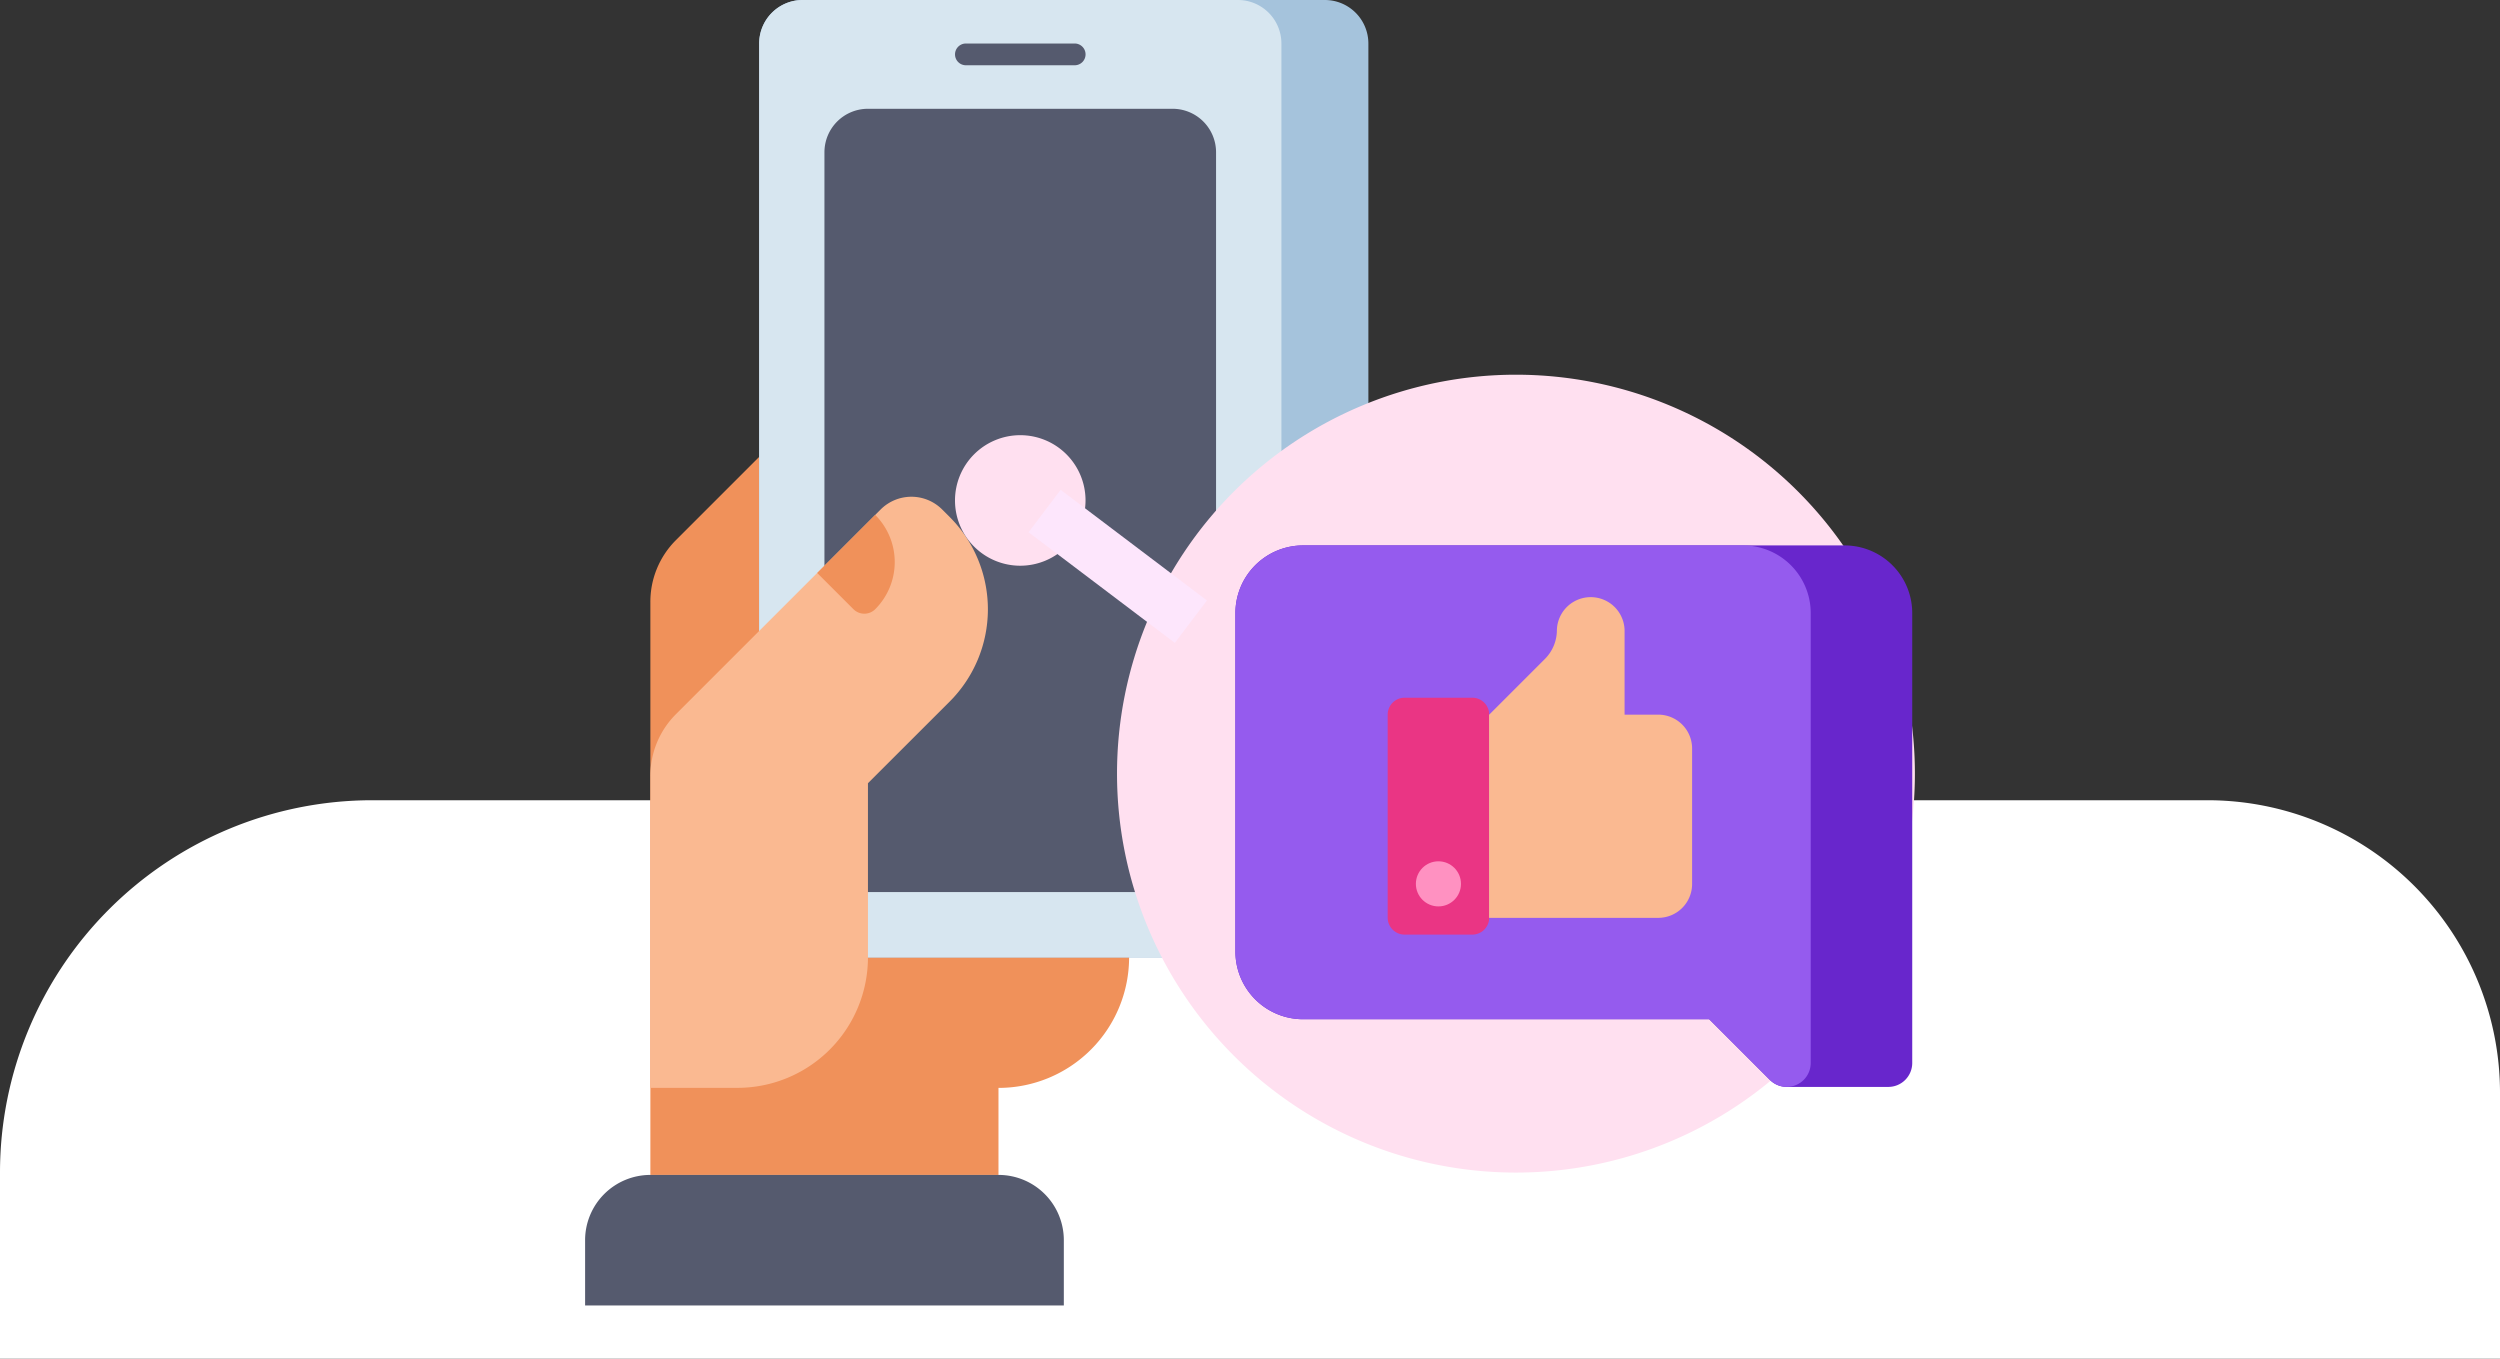 <svg xmlns="http://www.w3.org/2000/svg" width="94" height="51.089" viewBox="0 0 94 51.089">
  <rect x="0" y="0" width="94" height="51.089" fill="#333333" stroke="none"/>
  <g id="Grupo_873956" data-name="Grupo 873956" transform="translate(-1136 -5274.911)">
    <path id="Rectángulo_5335" data-name="Rectángulo 5335" d="M14,0H83A11,11,0,0,1,94,11V21a0,0,0,0,1,0,0H0a0,0,0,0,1,0,0V14A14,14,0,0,1,14,0Z" transform="translate(1136 5305)" fill="#fff"/>
    <g id="Grupo_58734" data-name="Grupo 58734" transform="translate(7967 10697)">
      <g id="el-marketing-movil" transform="translate(-6849 -5438.089)">
        <g id="Grupo_58704" data-name="Grupo 58704" transform="translate(42.454 27.453)">
          <path id="Trazado_119681" data-name="Trazado 119681" d="M73.817,128l-8.859,8.859A3.272,3.272,0,0,0,64,139.173v21.551H77.089v-3.272A4.908,4.908,0,0,0,82,152.543V128Z" transform="translate(-64 -128)" fill="#f0915a"/>
        </g>
        <g id="Grupo_58705" data-name="Grupo 58705" transform="translate(46.545 16)">
          <path id="Trazado_119682" data-name="Trazado 119682" d="M125.27,52H105.636A1.636,1.636,0,0,1,104,50.36V17.636A1.636,1.636,0,0,1,105.636,16H125.27a1.636,1.636,0,0,1,1.636,1.636V50.36A1.636,1.636,0,0,1,125.27,52Z" transform="translate(-104 -16)" fill="#a5c3dc"/>
        </g>
        <g id="Grupo_58706" data-name="Grupo 58706" transform="translate(46.545 16)">
          <path id="Trazado_119683" data-name="Trazado 119683" d="M122,52H105.636A1.636,1.636,0,0,1,104,50.36V17.636A1.636,1.636,0,0,1,105.636,16H122a1.636,1.636,0,0,1,1.636,1.636V50.36A1.636,1.636,0,0,1,122,52Z" transform="translate(-104 -16)" fill="#d7e6f0"/>
        </g>
        <g id="Grupo_58707" data-name="Grupo 58707" transform="translate(48.999 20.09)">
          <path id="Trazado_119684" data-name="Trazado 119684" d="M141.089,85.451H129.636A1.636,1.636,0,0,1,128,83.815V57.636A1.636,1.636,0,0,1,129.636,56h11.453a1.636,1.636,0,0,1,1.636,1.636V83.815A1.636,1.636,0,0,1,141.089,85.451Z" transform="translate(-128 -56)" fill="#555a6e"/>
        </g>
        <g id="Grupo_58708" data-name="Grupo 58708" transform="translate(42.454 34.676)">
          <path id="Trazado_119685" data-name="Trazado 119685" d="M64.958,206.808l7.7-7.7a1.636,1.636,0,0,1,2.314,0l.281.281a4.909,4.909,0,0,1,0,6.942L72.181,209.4v6.545a4.908,4.908,0,0,1-4.909,4.909H64V209.122A3.272,3.272,0,0,1,64.958,206.808Z" transform="translate(-64 -198.627)" fill="#fab991"/>
        </g>
        <g id="Grupo_58709" data-name="Grupo 58709" transform="translate(40 60.177)">
          <path id="Trazado_119686" data-name="Trazado 119686" d="M58,452.909H40v-2.454A2.454,2.454,0,0,1,42.454,448H55.544A2.454,2.454,0,0,1,58,450.454Z" transform="translate(-40 -448)" fill="#555a6e"/>
        </g>
        <g id="Grupo_58710" data-name="Grupo 58710" transform="translate(53.908 17.636)">
          <path id="Trazado_119687" data-name="Trazado 119687" d="M180.5,32.818h-4.09a.409.409,0,1,1,0-.818h4.09a.409.409,0,0,1,0,.818Z" transform="translate(-176 -32)" fill="#555a6e"/>
        </g>
        <g id="Grupo_58711" data-name="Grupo 58711" transform="translate(53.908 32.362)">
          <path id="Trazado_119688" data-name="Trazado 119688" d="M178.454,180.909a2.454,2.454,0,1,1,2.454-2.454A2.457,2.457,0,0,1,178.454,180.909Z" transform="translate(-176 -176)" fill="#ffe0f0"/>
        </g>
        <g id="Grupo_58721" data-name="Grupo 58721" transform="translate(48.726 35.361)">
          <path id="Trazado_119698" data-name="Trazado 119698" d="M127.516,205.333a2.507,2.507,0,0,1,0,3.545.579.579,0,0,1-.818,0l-1.363-1.363Z" transform="translate(-125.334 -205.333)" fill="#f0915a"/>
        </g>
      </g>
      <path id="Trazado_594487" data-name="Trazado 594487" d="M15,0A15,15,0,1,1,0,15,15,15,0,0,1,15,0Z" transform="translate(-6789 -5408)" fill="#ffe0f0"/>
      <g id="Grupo_58732" data-name="Grupo 58732" transform="translate(3.999 -0.762)">
        <g id="Grupo_58730" data-name="Grupo 58730" transform="translate(-6788.548 -5400.819)">
          <g id="Grupo_58671" data-name="Grupo 58671" transform="translate(0 0)">
            <path id="Trazado_119661" data-name="Trazado 119661" d="M201.449,226.545V243.46a.9.9,0,0,1-.9.9h-3.817a.9.9,0,0,1-.636-.264l-2.281-2.281h-15.27A2.545,2.545,0,0,1,176,239.27V226.545A2.545,2.545,0,0,1,178.545,224H198.9A2.545,2.545,0,0,1,201.449,226.545Z" transform="translate(-176 -224)" fill="#6826cc"/>
          </g>
          <g id="Grupo_58672" data-name="Grupo 58672" transform="translate(0 0)">
            <path id="Trazado_119662" data-name="Trazado 119662" d="M197.632,226.545V243.46a.9.9,0,0,1-1.536.636l-2.281-2.281h-15.27A2.545,2.545,0,0,1,176,239.27V226.545A2.545,2.545,0,0,1,178.545,224h16.542A2.545,2.545,0,0,1,197.632,226.545Z" transform="translate(-176 -224)" fill="#955bee"/>
          </g>
        </g>
        <g id="Grupo_58731" data-name="Grupo 58731" transform="translate(-6782.822 -5398.91)">
          <g id="Grupo_58674" data-name="Grupo 58674" transform="translate(0 3.817)">
            <path id="Trazado_119663" data-name="Trazado 119663" d="M251.181,304.907h-2.545a.636.636,0,0,1-.636-.636v-7.635a.636.636,0,0,1,.636-.636h2.545a.636.636,0,0,1,.636.636v7.635A.636.636,0,0,1,251.181,304.907Z" transform="translate(-248 -296)" fill="#ea3584"/>
          </g>
          <g id="Grupo_58675" data-name="Grupo 58675" transform="translate(3.817 0)">
            <path id="Trazado_119664" data-name="Trazado 119664" d="M302.362,252.454H301.09v-3.181a1.273,1.273,0,0,0-2.545,0,1.536,1.536,0,0,1-.45,1.086l-2.1,2.1v7.635h6.362a1.272,1.272,0,0,0,1.272-1.272v-5.09A1.272,1.272,0,0,0,302.362,252.454Z" transform="translate(-296 -248)" fill="#fab991"/>
          </g>
          <g id="Grupo_58676" data-name="Grupo 58676" transform="translate(1.06 9.968)">
            <ellipse id="Elipse_4074" data-name="Elipse 4074" cx="0.848" cy="0.848" rx="0.848" ry="0.848" fill="#ff91c1"/>
          </g>
        </g>
      </g>
      <path id="Trazado_119718" data-name="Trazado 119718" d="M-6791.723-5402.874l5.5,4.16" fill="none" stroke="#fde6fc" stroke-width="2"/>
    </g>
  </g>
</svg>

